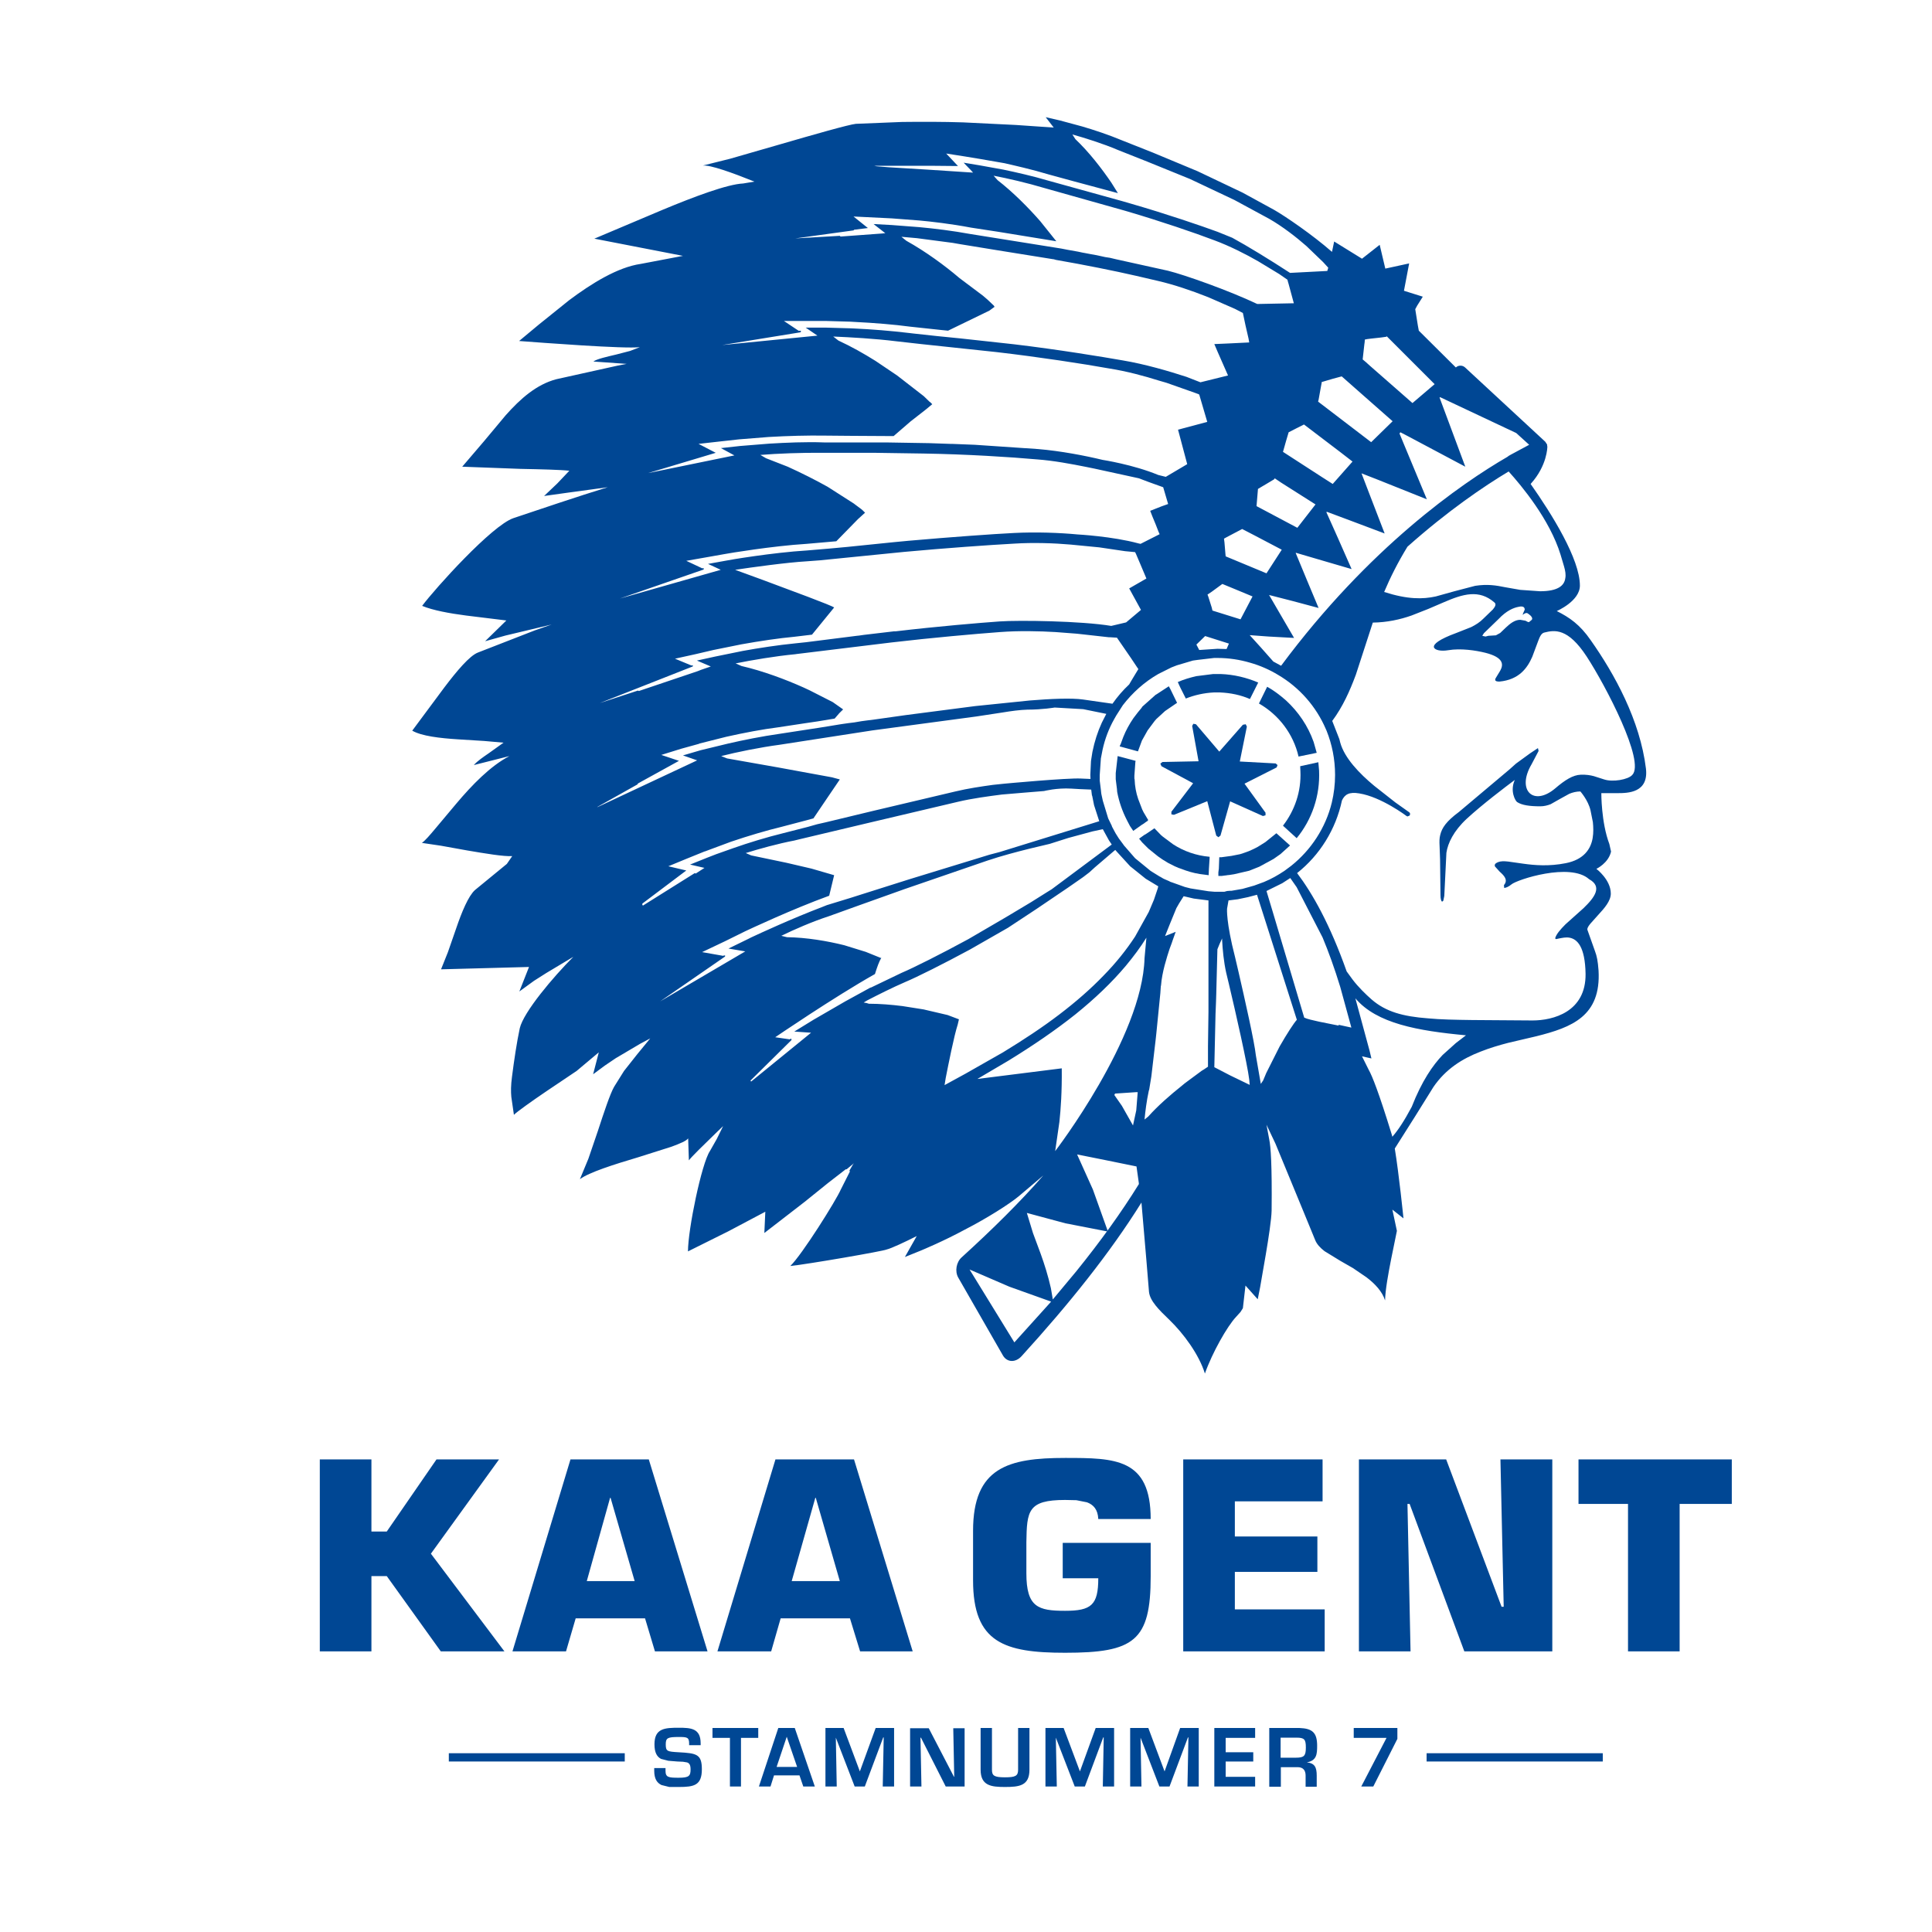<?xml version="1.0" encoding="UTF-8"?>
<svg xmlns="http://www.w3.org/2000/svg" xmlns:xlink="http://www.w3.org/1999/xlink" width="32px" height="32px" viewBox="0 0 32 31" version="1.1">
<g id="surface1">
<path style=" stroke:none;fill-rule:nonzero;fill:rgb(0%,27.843%,58.039%);fill-opacity:1;" d="M 20.215 13.34 L 20.375 12.773 L 20.918 13.016 L 20.961 13.004 L 20.961 12.961 L 20.613 12.48 L 21.145 12.211 L 21.16 12.172 L 21.129 12.145 L 20.535 12.113 L 20.652 11.535 L 20.633 11.496 L 20.586 11.504 L 20.195 11.949 L 19.809 11.496 L 19.766 11.488 L 19.746 11.523 L 19.852 12.109 L 19.254 12.121 L 19.219 12.148 L 19.238 12.191 L 19.762 12.473 L 19.402 12.945 L 19.402 12.988 L 19.445 12.996 L 19.996 12.77 L 20.145 13.34 L 20.18 13.367 Z M 20.215 13.34 "/>
<path style=" stroke:none;fill-rule:nonzero;fill:rgb(0%,27.843%,58.039%);fill-opacity:1;" d="M 21.301 11.102 C 21.203 11.016 21.102 10.938 20.988 10.875 L 20.852 11.152 C 21.18 11.34 21.422 11.656 21.508 12.031 L 21.809 11.969 L 21.758 11.789 C 21.664 11.523 21.504 11.289 21.301 11.102 Z M 21.301 11.102 "/>
<path style=" stroke:none;fill-rule:nonzero;fill:rgb(0%,27.843%,58.039%);fill-opacity:1;" d="M 19.551 10.891 L 19.641 11.07 C 19.785 11.012 19.945 10.977 20.105 10.969 L 20.207 10.969 C 20.387 10.977 20.551 11.012 20.703 11.078 L 20.84 10.805 C 20.648 10.723 20.438 10.672 20.219 10.664 L 20.094 10.664 L 19.816 10.699 C 19.711 10.723 19.605 10.754 19.508 10.797 L 19.531 10.848 Z M 19.551 10.891 "/>
<path style=" stroke:none;fill-rule:nonzero;fill:rgb(0%,27.843%,58.039%);fill-opacity:1;" d="M 21.539 12.273 C 21.555 12.613 21.441 12.93 21.25 13.176 L 21.477 13.383 C 21.727 13.078 21.867 12.684 21.848 12.262 L 21.836 12.125 L 21.535 12.191 Z M 21.539 12.273 "/>
<path style=" stroke:none;fill-rule:nonzero;fill:rgb(0%,27.843%,58.039%);fill-opacity:1;" d="M 20.957 13.449 L 20.832 13.527 L 20.77 13.559 L 20.684 13.598 L 20.598 13.629 L 20.539 13.648 L 20.398 13.676 L 20.227 13.699 L 20.195 13.699 L 20.188 13.887 L 20.18 13.949 L 20.18 14.008 L 20.238 14.008 L 20.297 14 L 20.305 14 L 20.324 13.996 L 20.363 13.992 L 20.441 13.98 L 20.691 13.922 L 20.859 13.855 L 21.094 13.727 L 21.195 13.656 L 21.207 13.648 L 21.367 13.504 L 21.141 13.301 Z M 19.262 13.359 L 19.23 13.332 L 19.121 13.219 L 18.988 13.309 L 18.949 13.332 L 18.867 13.391 L 18.918 13.453 L 19.02 13.555 L 19.18 13.684 L 19.258 13.738 L 19.348 13.793 L 19.457 13.848 L 19.492 13.863 L 19.52 13.875 L 19.566 13.891 C 19.664 13.93 19.77 13.961 19.875 13.977 L 20.02 13.996 L 20.02 13.977 L 20.023 13.906 L 20.023 13.898 L 20.035 13.711 L 20.035 13.691 C 19.812 13.672 19.605 13.598 19.43 13.484 Z M 19.262 13.359 "/>
<path style=" stroke:none;fill-rule:nonzero;fill:rgb(0%,27.843%,58.039%);fill-opacity:1;" d="M 18.945 13.141 L 18.977 13.117 L 19.012 13.094 L 19.016 13.078 L 19.008 13.066 L 18.941 12.953 L 18.918 12.906 L 18.852 12.734 C 18.816 12.629 18.797 12.523 18.793 12.41 L 18.789 12.395 L 18.789 12.348 L 18.805 12.125 L 18.809 12.102 L 18.512 12.023 L 18.48 12.305 L 18.48 12.406 L 18.492 12.504 L 18.5 12.566 L 18.504 12.617 C 18.535 12.781 18.59 12.938 18.664 13.082 L 18.672 13.098 L 18.715 13.18 L 18.77 13.262 L 18.914 13.16 Z M 18.945 13.141 "/>
<path style=" stroke:none;fill-rule:nonzero;fill:rgb(0%,27.843%,58.039%);fill-opacity:1;" d="M 25.848 8.688 L 25.906 8.883 C 25.926 8.953 25.938 9.02 25.926 9.078 C 25.91 9.199 25.805 9.293 25.508 9.293 L 25.18 9.27 L 24.934 9.227 C 24.777 9.195 24.637 9.172 24.434 9.203 L 24.09 9.293 L 23.781 9.379 C 23.566 9.426 23.316 9.43 22.926 9.305 C 23.027 9.066 23.152 8.816 23.312 8.555 C 23.984 7.957 24.578 7.555 24.988 7.309 C 25.199 7.543 25.668 8.102 25.848 8.688 Z M 25.219 9.684 C 25.27 9.645 25.293 9.648 25.316 9.668 C 25.367 9.703 25.391 9.742 25.371 9.766 L 25.324 9.805 L 25.305 9.801 L 25.266 9.781 L 25.18 9.766 C 25.09 9.766 25.012 9.828 24.941 9.895 L 24.848 9.984 L 24.777 10.023 L 24.652 10.031 L 24.605 10.043 L 24.551 10.031 L 24.578 9.988 L 24.82 9.754 C 24.953 9.613 25.07 9.566 25.152 9.551 C 25.238 9.531 25.254 9.566 25.254 9.598 L 25.227 9.66 Z M 20.316 10.25 L 20.164 10.246 L 19.863 10.266 L 19.816 10.176 L 19.961 10.035 L 20.355 10.16 Z M 20.547 9.758 L 20.082 9.613 L 20.07 9.562 L 20.012 9.379 L 20 9.348 L 20.07 9.301 L 20.246 9.172 L 20.445 9.254 L 20.746 9.379 Z M 20.977 8.996 L 20.301 8.715 L 20.297 8.676 L 20.281 8.484 L 20.273 8.422 L 20.316 8.398 L 20.574 8.262 L 20.777 8.367 L 21.23 8.605 Z M 21.488 8.242 L 20.812 7.883 L 20.836 7.598 L 20.988 7.508 L 21.105 7.438 L 21.113 7.422 L 21.223 7.496 L 21.789 7.855 Z M 22.074 7.516 L 21.902 7.406 L 21.25 6.984 L 21.258 6.957 L 21.301 6.805 L 21.344 6.66 L 21.465 6.598 L 21.598 6.531 L 22.199 6.988 L 22.402 7.145 Z M 22.711 6.824 L 21.832 6.152 L 21.84 6.121 L 21.875 5.926 L 21.891 5.84 L 21.891 5.828 L 22.078 5.773 L 22.223 5.734 L 22.445 5.93 L 23.066 6.477 Z M 25.023 7.031 L 24.988 7.051 L 24.969 7.066 C 24.199 7.512 22.676 8.566 21.219 10.527 L 21.09 10.457 L 20.883 10.223 L 20.699 10.02 L 21.012 10.043 L 21.434 10.066 L 21.234 9.723 L 21.02 9.355 L 21.418 9.457 L 21.84 9.57 L 21.652 9.121 L 21.461 8.66 L 21.465 8.656 L 21.891 8.781 L 22.387 8.926 L 22.156 8.402 L 21.969 7.984 L 21.977 7.977 L 22.352 8.117 L 22.934 8.336 L 22.672 7.656 L 22.551 7.34 L 22.82 7.445 L 23.633 7.77 L 23.246 6.84 L 23.18 6.68 L 23.195 6.66 L 23.324 6.727 L 24.27 7.23 L 23.844 6.086 L 23.852 6.078 L 25.113 6.672 L 25.328 6.867 Z M 23.395 6.176 L 22.691 5.559 L 22.621 5.496 L 22.57 5.453 L 22.598 5.203 L 22.602 5.176 L 22.605 5.141 L 22.605 5.125 L 22.641 5.117 L 22.703 5.109 L 22.875 5.09 L 22.961 5.078 L 22.969 5.07 L 23.762 5.863 Z M 20.008 17.168 L 19.938 17.215 L 19.906 17.234 L 19.699 17.387 L 19.621 17.445 L 19.574 17.484 C 19.387 17.633 19.176 17.816 19.02 17.992 L 18.957 18.043 C 18.969 17.914 18.992 17.73 19.027 17.57 L 19.035 17.543 L 19.07 17.328 L 19.141 16.723 L 19.152 16.621 L 19.219 15.949 L 19.227 15.832 L 19.23 15.824 C 19.246 15.602 19.328 15.352 19.371 15.219 L 19.406 15.125 L 19.426 15.066 L 19.473 14.934 L 19.297 15.004 L 19.375 14.809 L 19.484 14.543 L 19.531 14.461 L 19.605 14.344 L 19.773 14.383 L 20.016 14.414 L 20.016 16.258 L 20.008 16.828 Z M 20.113 17.176 L 20.133 16.293 L 20.141 16.094 L 20.145 15.965 L 20.164 15.223 L 20.199 15.137 L 20.242 15.043 L 20.242 15.07 C 20.25 15.23 20.27 15.434 20.309 15.609 L 20.355 15.801 C 20.465 16.262 20.66 17.125 20.691 17.379 L 20.699 17.469 L 20.375 17.312 Z M 21.195 16.832 L 20.973 17.273 L 20.922 17.395 L 20.883 17.453 L 20.801 16.98 C 20.777 16.754 20.617 16.047 20.512 15.59 L 20.457 15.355 C 20.305 14.766 20.324 14.551 20.324 14.551 L 20.348 14.414 L 20.5 14.395 L 20.672 14.359 L 20.82 14.32 L 20.977 14.812 L 21.48 16.391 C 21.43 16.445 21.316 16.621 21.195 16.832 Z M 22.176 16.488 L 21.848 16.422 C 21.742 16.398 21.652 16.379 21.602 16.355 L 21.078 14.594 L 20.977 14.258 L 21.238 14.129 L 21.371 14.043 L 21.477 14.195 L 21.906 15.027 C 22.004 15.262 22.102 15.531 22.199 15.848 L 22.383 16.52 L 22.168 16.473 Z M 23.383 17.832 C 23.258 18.066 23.16 18.215 23.062 18.328 L 23.051 18.289 C 22.836 17.59 22.727 17.32 22.672 17.223 L 22.559 16.996 L 22.715 17.031 L 22.684 16.902 L 22.449 16.035 C 22.801 16.453 23.484 16.574 24.281 16.648 L 24.113 16.777 L 23.895 16.973 C 23.734 17.141 23.551 17.402 23.383 17.832 Z M 27.035 12.336 C 26.965 12.414 26.711 12.457 26.57 12.41 L 26.398 12.355 C 26.34 12.34 26.273 12.328 26.18 12.332 C 26.055 12.336 25.922 12.418 25.758 12.559 C 25.582 12.707 25.422 12.719 25.336 12.637 C 25.25 12.555 25.238 12.379 25.367 12.16 L 25.484 11.938 L 25.473 11.891 L 25.344 11.977 L 25.109 12.148 L 25.004 12.242 L 24.164 12.949 C 23.957 13.102 23.883 13.211 23.855 13.328 C 23.84 13.383 23.84 13.441 23.844 13.512 L 23.852 13.734 L 23.859 14.324 C 23.859 14.391 23.871 14.43 23.887 14.434 L 23.906 14.418 L 23.922 14.34 L 23.957 13.625 C 23.98 13.465 24.078 13.262 24.293 13.062 C 24.551 12.824 24.938 12.531 25.09 12.418 C 25.004 12.605 25.102 12.77 25.129 12.785 C 25.207 12.836 25.332 12.855 25.512 12.855 C 25.574 12.855 25.633 12.84 25.684 12.82 L 25.836 12.734 L 25.992 12.648 C 26.047 12.625 26.109 12.609 26.176 12.609 C 26.176 12.609 26.305 12.754 26.344 12.922 L 26.383 13.117 C 26.391 13.199 26.395 13.289 26.379 13.383 C 26.348 13.562 26.234 13.738 25.934 13.797 C 25.656 13.852 25.418 13.832 25.227 13.805 L 24.98 13.77 C 24.91 13.762 24.855 13.762 24.809 13.781 C 24.762 13.801 24.75 13.824 24.762 13.852 L 24.84 13.938 C 24.91 14 24.984 14.074 24.91 14.16 L 24.914 14.207 C 24.938 14.207 24.988 14.188 25.035 14.148 C 25.125 14.07 26.008 13.781 26.32 14.062 C 26.543 14.184 26.418 14.359 26.227 14.543 L 25.93 14.809 C 25.844 14.895 25.773 14.977 25.758 15.043 L 25.773 15.055 L 25.828 15.043 C 25.875 15.035 25.934 15.02 25.996 15.031 C 26.125 15.055 26.254 15.18 26.262 15.629 C 26.27 16.262 25.723 16.402 25.383 16.402 L 24.387 16.395 C 24.102 16.391 23.859 16.387 23.652 16.367 C 23.238 16.336 22.953 16.258 22.719 16.055 C 22.625 15.973 22.496 15.848 22.402 15.723 L 22.305 15.59 C 22.027 14.805 21.738 14.297 21.484 13.961 C 21.859 13.664 22.125 13.238 22.227 12.758 C 22.273 12.66 22.344 12.613 22.512 12.641 C 22.879 12.699 23.297 13.016 23.297 13.016 L 23.312 13.023 L 23.348 13.008 C 23.359 12.988 23.359 12.965 23.34 12.953 L 23.109 12.789 L 22.762 12.516 C 22.512 12.309 22.27 12.055 22.199 11.801 L 22.184 11.742 L 22.066 11.441 C 22.242 11.203 22.355 10.949 22.457 10.676 L 22.738 9.812 C 22.973 9.809 23.188 9.762 23.379 9.695 L 23.656 9.586 L 23.91 9.477 C 24.234 9.336 24.5 9.258 24.754 9.48 C 24.785 9.508 24.766 9.547 24.727 9.594 L 24.57 9.746 C 24.512 9.805 24.445 9.848 24.367 9.887 L 24.121 9.984 C 23.832 10.09 23.742 10.168 23.75 10.219 C 23.762 10.27 23.871 10.289 23.984 10.27 C 24.195 10.234 24.445 10.273 24.602 10.312 C 24.914 10.391 24.902 10.512 24.848 10.609 L 24.77 10.738 C 24.758 10.77 24.766 10.789 24.836 10.789 C 25.16 10.758 25.297 10.566 25.379 10.379 L 25.477 10.117 C 25.504 10.043 25.531 9.988 25.578 9.977 C 25.75 9.934 25.969 9.898 26.281 10.375 C 26.594 10.855 27.254 12.117 27.035 12.336 Z M 17.008 19.59 L 17.648 19.762 L 18.332 19.895 L 18.344 19.879 L 18.102 19.203 L 17.84 18.621 L 18.309 18.715 L 18.824 18.82 L 18.863 19.098 L 18.863 19.113 C 18.57 19.586 18.223 20.066 17.828 20.555 L 17.438 21.023 L 17.406 20.836 C 17.359 20.629 17.301 20.445 17.238 20.27 L 17.109 19.922 Z M 17.41 21.059 L 16.801 21.734 L 16.059 20.527 L 16.719 20.812 Z M 15.645 17.473 L 15.664 17.355 C 15.707 17.137 15.801 16.66 15.863 16.469 L 15.883 16.383 L 15.695 16.312 L 15.297 16.219 L 14.949 16.164 C 14.766 16.141 14.574 16.125 14.391 16.125 L 14.352 16.113 L 14.305 16.105 L 14.363 16.07 C 14.543 15.977 14.785 15.855 14.992 15.766 C 15.188 15.684 15.625 15.465 16.066 15.227 L 16.695 14.867 L 17.168 14.555 L 17.688 14.203 L 17.941 14.027 L 18.043 13.949 L 18.133 13.867 L 18.457 13.59 L 18.473 13.578 L 18.5 13.609 L 18.719 13.848 L 18.977 14.055 L 19.184 14.18 L 19.176 14.215 L 19.113 14.402 L 19.027 14.605 L 18.801 15.012 C 18.66 15.227 18.488 15.445 18.277 15.66 C 18.066 15.879 17.82 16.094 17.543 16.305 C 17.266 16.516 16.953 16.723 16.613 16.93 L 15.996 17.281 Z M 11.523 13.969 L 11.508 13.961 L 10.648 14.5 L 10.637 14.48 L 10.641 14.465 L 11.367 13.918 L 11.07 13.848 L 11.383 13.719 L 11.672 13.602 L 11.676 13.602 L 12.109 13.441 C 12.395 13.344 12.699 13.254 12.945 13.195 L 13.375 13.082 L 13.473 13.055 L 13.621 12.836 L 13.91 12.41 L 13.781 12.375 L 12.887 12.211 L 12.043 12.062 L 11.945 12.023 C 12.203 11.957 12.586 11.879 12.91 11.836 L 14.449 11.598 L 16.172 11.367 L 16.605 11.301 C 16.75 11.277 16.887 11.258 17.016 11.254 C 17.266 11.254 17.469 11.219 17.469 11.219 L 17.941 11.246 L 18.324 11.324 L 18.25 11.469 C 18.18 11.621 18.129 11.781 18.094 11.953 L 18.07 12.105 L 18.059 12.336 L 18.062 12.402 L 17.902 12.395 C 17.676 12.383 16.637 12.48 16.637 12.48 L 16.445 12.5 C 16.25 12.527 16.031 12.559 15.824 12.609 L 14.465 12.93 L 13.672 13.121 L 13.535 13.152 L 13.383 13.195 L 12.969 13.301 C 12.699 13.367 12.391 13.461 12.148 13.547 L 11.863 13.648 L 11.711 13.707 L 11.43 13.82 L 11.668 13.875 Z M 18.262 7.117 C 17.973 7.047 17.566 6.969 17.195 6.938 L 16.145 6.867 L 15.766 6.852 L 15.738 6.852 L 15.391 6.84 L 14.668 6.828 L 13.648 6.828 C 13.352 6.816 13.012 6.832 12.742 6.848 L 12.258 6.887 L 11.941 6.922 L 12.164 7.043 L 10.734 7.336 L 11.855 7 L 11.57 6.852 L 11.926 6.812 L 12.242 6.777 L 12.73 6.738 C 13.051 6.719 13.387 6.711 13.648 6.715 L 14.102 6.719 L 14.801 6.723 L 15.082 6.48 L 15.332 6.285 L 15.441 6.195 L 15.406 6.16 L 15.398 6.156 L 15.301 6.062 L 14.859 5.719 L 14.5 5.477 C 14.305 5.355 14.098 5.238 13.887 5.141 L 13.801 5.074 C 14.082 5.086 14.496 5.109 14.84 5.152 L 15.258 5.199 L 16.508 5.332 C 17.215 5.414 17.949 5.527 18.383 5.605 C 18.656 5.648 18.953 5.727 19.199 5.805 L 19.32 5.84 L 19.785 6.004 L 19.848 6.027 L 19.863 6.035 L 19.996 6.488 L 19.512 6.617 L 19.664 7.188 L 19.309 7.398 L 19.184 7.367 C 18.77 7.195 18.262 7.117 18.262 7.117 Z M 13.922 3.418 L 13.91 3.406 L 13.172 3.449 L 14.137 3.316 L 14.148 3.305 L 14.375 3.277 L 14.137 3.086 L 14.77 3.117 L 15.227 3.152 C 15.406 3.168 15.754 3.207 16.082 3.27 L 16.539 3.34 L 17.496 3.496 L 17.23 3.164 C 17.035 2.941 16.781 2.684 16.523 2.484 L 16.457 2.41 C 16.684 2.453 17.02 2.531 17.293 2.613 L 18.625 2.988 L 18.68 3.004 C 19.223 3.164 19.785 3.355 20.113 3.48 C 20.367 3.574 20.637 3.711 20.84 3.828 L 21.188 4.039 L 21.324 4.133 L 21.336 4.18 L 21.34 4.191 L 21.43 4.523 L 20.824 4.535 C 20.355 4.312 19.617 4.051 19.344 3.984 L 18.48 3.793 L 18.383 3.77 L 18.305 3.758 L 18.164 3.727 L 18.074 3.711 L 17.969 3.691 L 17.93 3.684 L 17.855 3.668 L 17.68 3.637 L 17.578 3.617 L 16.066 3.375 C 15.789 3.324 15.477 3.285 15.223 3.262 L 14.766 3.227 L 14.469 3.211 L 14.664 3.363 L 14.652 3.363 L 14.617 3.367 Z M 13.539 5.059 L 11.961 5.215 L 13.258 5.004 L 13.27 4.988 L 13.254 4.977 L 13.23 4.98 L 12.984 4.816 L 13.672 4.816 L 14.086 4.828 L 14.152 4.832 C 14.477 4.848 14.812 4.875 15.07 4.91 L 15.582 4.965 L 15.703 4.977 L 16.387 4.645 L 16.473 4.582 L 16.461 4.562 L 16.359 4.465 L 16.281 4.398 L 15.891 4.105 C 15.645 3.895 15.328 3.664 15.012 3.488 L 14.93 3.422 L 15.188 3.445 L 15.781 3.523 L 15.895 3.543 L 16.52 3.645 L 17.441 3.793 L 17.449 3.793 L 17.492 3.805 C 17.965 3.887 18.449 3.984 18.824 4.07 L 19.176 4.152 C 19.449 4.215 19.742 4.316 19.98 4.41 L 20.039 4.434 L 20.457 4.617 L 20.586 4.684 L 20.629 4.887 L 20.68 5.109 L 20.691 5.172 L 20.363 5.188 L 20.297 5.191 L 20.113 5.199 L 20.148 5.281 L 20.168 5.328 L 20.23 5.469 L 20.34 5.719 L 19.883 5.832 L 19.652 5.742 C 19.363 5.648 18.965 5.531 18.594 5.469 C 18.258 5.41 17.523 5.289 16.801 5.203 L 15.906 5.105 L 15.516 5.066 L 15.121 5.023 L 15.062 5.016 C 14.766 4.98 14.426 4.953 14.152 4.941 L 14.086 4.938 L 13.664 4.926 L 13.344 4.926 Z M 18.82 17.891 L 18.766 18.141 L 18.582 17.816 L 18.457 17.637 L 18.469 17.613 L 18.812 17.59 L 18.844 17.59 Z M 14.48 2.246 L 15.438 2.246 L 15.867 2.25 L 15.672 2.043 L 15.973 2.09 L 16.234 2.133 L 16.637 2.203 C 16.789 2.238 17.09 2.305 17.375 2.391 L 17.789 2.504 L 18.516 2.699 L 18.406 2.523 C 18.246 2.289 18.039 2.02 17.812 1.805 L 17.762 1.727 C 17.969 1.785 18.27 1.879 18.516 1.984 L 19 2.176 L 19.711 2.465 L 20.445 2.812 L 21.023 3.125 C 21.242 3.25 21.473 3.43 21.637 3.574 L 21.914 3.84 L 22 3.934 L 21.984 3.988 L 21.367 4.02 C 21.031 3.801 20.66 3.574 20.41 3.438 L 20.168 3.34 C 19.902 3.242 19.32 3.043 18.738 2.875 L 18.59 2.832 L 17.348 2.488 C 17.113 2.418 16.836 2.355 16.617 2.309 L 16.223 2.238 L 16.012 2.203 L 15.961 2.195 L 16.078 2.316 L 16.117 2.359 L 15.355 2.309 L 14.715 2.27 L 14.52 2.254 Z M 11.938 8.938 L 10.266 9.414 L 11.652 8.934 L 11.66 8.918 L 11.645 8.91 L 11.633 8.914 L 11.367 8.789 L 11.703 8.73 L 12.008 8.676 C 12.07 8.664 12.793 8.543 13.359 8.508 L 13.852 8.465 L 14.211 8.098 L 14.328 7.992 L 14.289 7.953 L 14.262 7.93 L 14.188 7.875 L 14.152 7.848 L 14.148 7.844 L 13.707 7.562 C 13.512 7.453 13.281 7.336 13.047 7.23 L 12.688 7.09 L 12.594 7.035 C 12.871 7.012 13.285 6.996 13.629 7 L 14.492 7 L 15.297 7.012 C 16.004 7.023 16.742 7.07 17.176 7.109 C 17.449 7.129 17.742 7.184 17.992 7.234 L 18.129 7.262 L 18.863 7.422 L 19.027 7.484 L 19.266 7.57 L 19.348 7.848 L 19.238 7.887 L 19.051 7.961 L 19.086 8.051 L 19.141 8.184 L 19.188 8.305 L 19.207 8.348 L 18.891 8.508 L 18.855 8.5 C 18.426 8.383 17.848 8.352 17.848 8.352 C 17.555 8.324 17.156 8.309 16.793 8.328 C 16.465 8.344 15.75 8.395 15.047 8.457 L 14.805 8.48 L 14.031 8.559 L 13.738 8.586 L 13.371 8.617 C 12.793 8.652 12.062 8.777 12.031 8.785 L 11.727 8.84 Z M 12.344 15.258 L 10.934 16.086 L 12.008 15.344 L 12.012 15.328 L 11.992 15.324 L 11.98 15.332 L 11.629 15.27 L 12.008 15.09 L 12.34 14.926 C 12.406 14.895 13.113 14.562 13.734 14.336 L 13.816 13.996 L 13.441 13.887 L 13.055 13.797 L 13.02 13.789 L 12.441 13.668 L 12.352 13.629 C 12.566 13.562 12.887 13.473 13.156 13.422 L 13.254 13.398 L 14.438 13.117 L 15.863 12.781 C 16.105 12.723 16.379 12.688 16.594 12.66 L 16.961 12.629 L 17.293 12.602 C 17.293 12.602 17.504 12.547 17.746 12.562 L 17.883 12.57 L 18.074 12.578 L 18.086 12.676 L 18.09 12.68 L 18.121 12.836 L 18.207 13.102 L 16.555 13.613 L 16.391 13.656 L 15.066 14.062 L 14.285 14.309 L 14.09 14.371 L 13.695 14.492 L 13.625 14.52 C 13.113 14.715 12.582 14.961 12.441 15.027 L 12.402 15.047 L 12.066 15.211 Z M 13.434 16.605 L 12.441 17.414 L 12.43 17.398 L 13.109 16.727 L 13.109 16.707 L 13.09 16.707 L 13.082 16.715 L 12.84 16.68 C 12.84 16.68 13.812 16.016 14.492 15.633 C 14.527 15.52 14.562 15.422 14.598 15.363 L 14.59 15.367 L 14.34 15.266 L 13.984 15.156 C 13.703 15.086 13.359 15.027 13.035 15.023 L 12.941 15 C 13.148 14.898 13.461 14.762 13.727 14.676 L 14.238 14.492 L 14.98 14.227 L 16.355 13.754 C 16.586 13.676 16.844 13.609 17.043 13.559 L 17.387 13.477 L 17.695 13.379 L 18.098 13.27 L 18.266 13.234 L 18.367 13.418 L 18.414 13.488 L 17.418 14.23 L 17.348 14.273 L 17.074 14.445 L 16.656 14.695 L 16.039 15.055 C 15.594 15.297 15.129 15.531 14.934 15.613 L 14.43 15.855 L 14.414 15.859 L 14 16.086 L 13.473 16.391 L 13.156 16.586 Z M 16.188 17.371 L 16.699 17.07 C 17.113 16.816 17.484 16.562 17.812 16.301 C 18.137 16.039 18.418 15.77 18.648 15.496 C 18.777 15.34 18.891 15.188 18.988 15.031 L 18.957 15.371 C 18.922 16.684 17.477 18.566 17.477 18.566 L 17.547 18.082 C 17.57 17.867 17.59 17.586 17.586 17.195 Z M 14.008 18.867 L 14.023 18.867 L 14.145 18.766 L 14.129 18.785 L 14.07 18.887 L 14.074 18.902 L 14.078 18.902 L 13.926 19.203 C 13.848 19.383 13.285 20.281 13.09 20.469 C 13.367 20.441 14.633 20.223 14.688 20.195 C 14.766 20.176 14.992 20.07 15.184 19.973 L 14.988 20.32 L 15.258 20.211 C 15.285 20.199 15.625 20.059 15.98 19.867 C 16.344 19.68 16.715 19.445 16.871 19.316 L 17.281 18.969 C 16.895 19.41 16.441 19.859 15.93 20.324 C 15.84 20.402 15.812 20.555 15.871 20.66 L 16.613 21.953 C 16.68 22.066 16.82 22.074 16.922 21.961 C 17.711 21.094 18.387 20.25 18.906 19.418 L 18.988 20.375 L 19.031 20.898 C 19.047 21.047 19.195 21.195 19.371 21.363 C 19.605 21.59 19.859 21.934 19.957 22.25 C 20.078 21.906 20.328 21.465 20.473 21.312 L 20.547 21.23 L 20.586 21.168 L 20.629 20.793 L 20.832 21.02 L 20.871 20.824 L 20.965 20.281 C 21.012 20.004 21.059 19.695 21.062 19.551 C 21.07 18.789 21.047 18.492 21.023 18.375 L 20.977 18.129 L 21.125 18.441 L 21.594 19.578 L 21.785 20.043 C 21.812 20.109 21.867 20.168 21.938 20.223 L 22.199 20.383 L 22.41 20.504 L 22.633 20.656 C 22.773 20.762 22.895 20.891 22.941 21.039 C 22.945 20.863 22.996 20.586 23.043 20.348 L 23.137 19.887 L 23.062 19.535 L 23.246 19.68 C 23.246 19.68 23.172 18.949 23.102 18.523 L 23.438 17.992 L 23.742 17.504 C 23.945 17.207 24.219 17.035 24.523 16.918 C 24.672 16.859 24.828 16.812 24.98 16.773 L 25.445 16.664 C 26.039 16.516 26.52 16.328 26.477 15.574 C 26.465 15.414 26.449 15.336 26.418 15.254 L 26.293 14.902 C 26.285 14.879 26.305 14.844 26.34 14.801 L 26.473 14.652 C 26.574 14.543 26.68 14.422 26.68 14.301 C 26.68 14.07 26.441 13.891 26.441 13.891 C 26.441 13.891 26.641 13.797 26.684 13.605 L 26.656 13.48 C 26.52 13.121 26.523 12.637 26.523 12.637 L 26.789 12.637 C 26.961 12.637 27.309 12.633 27.262 12.23 C 27.164 11.43 26.742 10.664 26.348 10.105 C 26.168 9.844 25.996 9.727 25.785 9.621 C 25.785 9.621 26.168 9.457 26.168 9.199 C 26.168 8.762 25.707 8.02 25.352 7.516 L 25.359 7.508 C 25.625 7.211 25.629 6.91 25.629 6.898 L 25.625 6.875 L 25.625 6.863 L 25.594 6.816 L 24.266 5.586 C 24.227 5.551 24.172 5.547 24.129 5.574 L 24.125 5.578 L 24.113 5.586 L 23.5 4.977 L 23.484 4.891 L 23.441 4.621 L 23.473 4.562 L 23.566 4.414 L 23.254 4.316 L 23.34 3.863 L 22.945 3.949 L 22.852 3.555 L 22.559 3.785 L 22.098 3.5 L 22.062 3.672 C 21.742 3.391 21.289 3.082 21.105 2.977 L 20.582 2.691 L 19.836 2.336 L 19.094 2.027 L 18.582 1.824 C 18.367 1.734 18.121 1.652 17.922 1.594 L 17.559 1.496 L 17.32 1.441 L 17.453 1.613 L 16.828 1.57 L 15.953 1.527 C 15.621 1.516 15.27 1.516 14.941 1.52 L 14.176 1.551 C 14.062 1.562 13.484 1.727 12.906 1.895 L 12.094 2.129 L 11.641 2.242 C 11.766 2.23 12.125 2.359 12.496 2.508 L 12.309 2.539 C 12.047 2.551 11.496 2.758 10.98 2.973 L 9.844 3.453 L 11.312 3.738 L 10.613 3.871 C 10.23 3.926 9.797 4.195 9.426 4.473 L 8.926 4.875 L 8.598 5.148 C 8.969 5.176 10.348 5.281 10.598 5.25 L 10.438 5.312 L 10.211 5.371 C 10.047 5.41 9.887 5.445 9.828 5.488 L 10.379 5.527 L 10.234 5.555 L 9.215 5.781 C 8.887 5.867 8.621 6.102 8.375 6.379 L 8.016 6.809 L 7.656 7.23 L 8.621 7.266 C 8.973 7.273 9.293 7.281 9.43 7.297 L 9.23 7.508 L 9.012 7.715 L 9.406 7.66 L 10.066 7.57 C 9.605 7.711 8.875 7.957 8.504 8.082 C 8.148 8.203 7.211 9.242 6.992 9.535 C 7.168 9.609 7.449 9.66 7.719 9.695 L 8.387 9.777 L 8.035 10.121 L 8.371 10.027 L 9.137 9.844 L 8.859 9.941 L 7.914 10.309 C 7.777 10.363 7.566 10.613 7.359 10.887 L 6.828 11.602 C 6.98 11.691 7.285 11.727 7.59 11.746 L 8.023 11.773 L 8.34 11.801 L 8.094 11.977 C 8.004 12.039 7.91 12.102 7.848 12.172 L 8.438 12.023 C 8.125 12.184 7.816 12.504 7.559 12.809 L 7.215 13.219 C 7.117 13.336 7.043 13.422 6.988 13.461 L 7.305 13.508 L 7.738 13.586 C 8.039 13.637 8.34 13.688 8.484 13.68 L 8.395 13.809 L 7.867 14.242 C 7.758 14.34 7.648 14.605 7.555 14.879 L 7.418 15.273 L 7.305 15.555 L 8.055 15.535 L 8.762 15.516 L 8.602 15.922 L 8.844 15.746 L 9.047 15.617 L 9.496 15.348 C 9.164 15.68 8.672 16.262 8.609 16.531 C 8.559 16.766 8.516 17.055 8.48 17.336 C 8.461 17.48 8.461 17.578 8.469 17.668 L 8.512 17.965 C 8.562 17.914 8.809 17.738 9.051 17.574 L 9.551 17.238 L 9.918 16.93 L 9.824 17.293 L 10.02 17.148 L 10.199 17.027 L 10.602 16.789 L 10.77 16.699 L 10.555 16.961 L 10.336 17.238 L 10.172 17.5 C 10.105 17.617 10.004 17.922 9.902 18.234 L 9.746 18.691 L 9.605 19.031 C 9.754 18.918 10.176 18.785 10.57 18.668 L 11.113 18.496 C 11.266 18.441 11.371 18.395 11.398 18.355 L 11.41 18.719 C 11.457 18.656 11.645 18.473 11.883 18.242 L 11.977 18.152 L 11.871 18.367 L 11.758 18.566 C 11.621 18.77 11.395 19.863 11.395 20.227 L 12.062 19.895 L 12.676 19.57 L 12.66 19.922 L 12.918 19.723 L 13.328 19.406 L 13.715 19.094 Z M 10.582 10.945 L 10.566 10.938 L 9.934 11.145 L 11.473 10.539 L 11.48 10.527 L 11.465 10.52 L 11.453 10.523 L 11.18 10.41 L 11.516 10.336 L 11.816 10.266 L 12.281 10.172 C 12.586 10.117 12.906 10.07 13.156 10.047 L 13.449 10.012 L 13.816 9.562 C 13.773 9.527 13.105 9.281 12.633 9.105 L 12.176 8.938 C 12.441 8.898 13.031 8.816 13.363 8.797 L 13.578 8.781 L 14.977 8.641 C 15.66 8.578 16.379 8.527 16.801 8.504 C 17.113 8.484 17.465 8.496 17.734 8.52 L 18.207 8.566 L 18.633 8.629 L 18.801 8.645 L 18.816 8.676 L 18.891 8.852 L 18.988 9.082 L 18.703 9.246 L 18.898 9.602 L 18.652 9.809 L 18.406 9.867 C 17.91 9.785 16.879 9.77 16.555 9.793 C 16.23 9.816 15.527 9.875 14.832 9.957 L 14.805 9.957 L 14.305 10.016 L 14.23 10.027 L 14.191 10.031 L 13.352 10.137 L 13.172 10.156 C 12.887 10.184 12.562 10.234 12.305 10.281 L 11.844 10.375 L 11.543 10.441 L 11.773 10.539 L 11.625 10.59 L 11.613 10.594 L 11.555 10.617 Z M 21.973 11.605 C 22.062 11.828 22.113 12.074 22.113 12.336 C 22.113 12.492 22.094 12.645 22.059 12.793 C 21.957 13.211 21.715 13.578 21.387 13.84 L 21.277 13.922 C 21.168 13.996 21.055 14.059 20.934 14.109 L 20.773 14.168 L 20.578 14.223 L 20.398 14.254 L 20.375 14.254 L 20.324 14.258 L 20.281 14.27 L 20.113 14.27 L 20.016 14.262 L 19.719 14.215 L 19.625 14.191 L 19.418 14.117 L 19.383 14.105 L 19.363 14.094 L 19.289 14.062 L 19.266 14.051 L 19.219 14.023 L 19.211 14.02 L 19.059 13.926 L 18.801 13.715 L 18.617 13.504 L 18.598 13.477 L 18.531 13.387 L 18.477 13.301 L 18.418 13.191 L 18.414 13.176 L 18.355 13.055 L 18.266 12.762 L 18.242 12.652 L 18.238 12.621 L 18.234 12.582 L 18.215 12.43 L 18.215 12.336 L 18.234 12.062 L 18.262 11.918 C 18.301 11.738 18.367 11.566 18.453 11.414 L 18.488 11.352 L 18.598 11.18 C 18.758 10.973 18.953 10.797 19.184 10.664 L 19.402 10.555 L 19.492 10.52 L 19.758 10.441 L 19.836 10.43 L 20.109 10.398 L 20.168 10.398 C 20.352 10.398 20.535 10.426 20.707 10.477 C 20.871 10.523 21.031 10.594 21.172 10.68 C 21.523 10.887 21.801 11.203 21.961 11.578 Z M 9.898 12.867 L 9.891 12.867 L 10.559 12.492 L 10.566 12.477 L 11.246 12.102 L 10.953 12.004 L 11.281 11.902 L 11.578 11.82 L 11.582 11.816 L 12.031 11.703 C 12.324 11.637 12.637 11.578 12.887 11.547 L 13.328 11.48 L 13.539 11.449 L 13.824 11.402 L 13.902 11.312 L 13.965 11.25 L 13.793 11.129 L 13.41 10.934 L 13.309 10.887 C 13.012 10.754 12.637 10.613 12.281 10.531 L 12.184 10.488 C 12.449 10.434 12.844 10.367 13.172 10.336 L 13.199 10.332 L 14.766 10.141 C 15.441 10.062 16.148 10 16.562 9.969 C 16.875 9.945 17.219 9.953 17.484 9.969 L 17.836 9.996 L 17.945 10.008 L 18.367 10.055 L 18.387 10.055 L 18.5 10.062 L 18.734 10.402 L 18.836 10.555 L 18.855 10.582 L 18.793 10.684 L 18.73 10.789 L 18.703 10.836 C 18.598 10.934 18.508 11.039 18.426 11.156 L 17.938 11.086 C 17.75 11.059 17.402 11.074 17.059 11.102 L 16.152 11.195 L 15.004 11.344 L 14.508 11.414 L 14.352 11.434 L 14.27 11.445 L 14.152 11.465 L 14.055 11.477 L 13.949 11.492 L 13.898 11.5 L 13.734 11.527 L 13.559 11.555 L 12.902 11.656 C 12.625 11.695 12.309 11.758 12.059 11.816 L 11.605 11.926 L 11.312 12.012 L 11.547 12.094 Z M 18.848 11.945 L 18.914 11.766 L 19.008 11.598 L 19.125 11.441 L 19.152 11.41 L 19.297 11.277 L 19.496 11.141 L 19.465 11.078 L 19.391 10.926 L 19.383 10.91 L 19.359 10.867 L 19.156 11 L 19.141 11.008 L 18.922 11.203 L 18.906 11.227 L 18.848 11.297 L 18.773 11.395 C 18.707 11.492 18.648 11.598 18.605 11.707 L 18.562 11.824 L 18.547 11.855 L 18.547 11.863 Z M 18.848 11.945 "/>
<path style=" stroke:none;fill-rule:nonzero;fill:rgb(0%,27.843%,58.039%);fill-opacity:1;" d="M 26.145 23.672 L 26.145 24.41 L 26.965 24.41 L 26.965 26.852 L 27.82 26.852 L 27.82 24.41 L 28.684 24.41 L 28.684 23.672 Z M 24.906 26.113 L 24.871 26.113 L 23.953 23.672 L 22.508 23.672 L 22.508 26.852 L 23.363 26.852 L 23.312 24.41 L 23.348 24.41 L 24.254 26.852 L 25.711 26.852 L 25.711 23.672 L 24.852 23.672 Z M 20.453 25.535 L 21.82 25.535 L 21.82 24.949 L 20.453 24.949 L 20.453 24.367 L 21.906 24.367 L 21.906 23.672 L 19.598 23.672 L 19.598 26.852 L 21.941 26.852 L 21.941 26.156 L 20.453 26.156 Z M 17.641 24.344 L 17.828 24.348 L 18.004 24.383 C 18.109 24.422 18.184 24.5 18.191 24.66 L 19.059 24.66 C 19.059 23.652 18.469 23.648 17.641 23.648 C 16.699 23.648 16.117 23.805 16.117 24.855 L 16.117 25.676 C 16.117 26.707 16.633 26.875 17.641 26.875 C 18.785 26.875 19.059 26.68 19.059 25.609 L 19.059 25.055 L 17.602 25.055 L 17.602 25.641 L 18.191 25.641 C 18.191 26.086 18.074 26.18 17.641 26.18 C 17.195 26.18 17 26.121 17 25.559 L 17 25.043 C 17.008 24.527 17.023 24.344 17.641 24.344 Z M 12.844 23.672 L 11.883 26.852 L 12.773 26.852 L 12.93 26.305 L 14.078 26.305 L 14.246 26.852 L 15.117 26.852 L 14.145 23.672 Z M 13.113 25.688 L 13.504 24.309 L 13.512 24.309 L 13.91 25.688 Z M 9.449 23.672 L 8.488 26.852 L 9.375 26.852 L 9.535 26.305 L 10.684 26.305 L 10.848 26.852 L 11.719 26.852 L 10.746 23.672 Z M 9.719 25.688 L 10.105 24.309 L 10.113 24.309 L 10.512 25.688 Z M 8.266 23.672 L 7.23 23.672 L 6.406 24.867 L 6.152 24.867 L 6.152 23.672 L 5.297 23.672 L 5.297 26.852 L 6.152 26.852 L 6.152 25.605 L 6.406 25.605 L 7.301 26.852 L 8.355 26.852 L 7.137 25.234 Z M 8.266 23.672 "/>
<path style=" stroke:none;fill-rule:nonzero;fill:rgb(0%,27.843%,58.039%);fill-opacity:1;" d="M 7.434 28.539 L 10.348 28.539 L 10.348 28.676 L 7.434 28.676 Z M 7.434 28.539 "/>
<path style=" stroke:none;fill-rule:nonzero;fill:rgb(0%,27.843%,58.039%);fill-opacity:1;" d="M 23.629 28.539 L 26.547 28.539 L 26.547 28.676 L 23.629 28.676 Z M 23.629 28.539 "/>
<path style=" stroke:none;fill-rule:nonzero;fill:rgb(0%,27.843%,58.039%);fill-opacity:1;" d="M 21.816 28.414 C 21.816 28.195 21.734 28.129 21.523 28.121 L 21.023 28.121 L 21.023 29.094 L 21.215 29.094 L 21.215 28.77 L 21.5 28.77 C 21.59 28.773 21.625 28.828 21.625 28.91 L 21.625 29.094 L 21.809 29.094 L 21.809 28.91 C 21.809 28.773 21.777 28.703 21.645 28.691 C 21.809 28.66 21.816 28.555 21.816 28.414 Z M 21.461 28.613 L 21.211 28.613 L 21.211 28.281 L 21.473 28.281 C 21.605 28.281 21.629 28.309 21.629 28.445 C 21.629 28.586 21.598 28.613 21.461 28.613 Z M 20.301 28.676 L 20.758 28.676 L 20.758 28.523 L 20.301 28.523 L 20.301 28.285 L 20.789 28.285 L 20.789 28.121 L 20.113 28.121 L 20.113 29.09 L 20.789 29.09 L 20.789 28.93 L 20.301 28.93 Z M 19.289 28.84 L 19.02 28.121 L 18.719 28.121 L 18.719 29.09 L 18.906 29.09 L 18.891 28.281 L 19.203 29.09 L 19.371 29.09 L 19.676 28.277 L 19.684 28.277 L 19.668 29.09 L 19.855 29.09 L 19.855 28.121 L 19.547 28.121 Z M 17.887 28.84 L 17.617 28.121 L 17.316 28.121 L 17.316 29.09 L 17.504 29.09 L 17.488 28.281 L 17.801 29.09 L 17.969 29.09 L 18.273 28.277 L 18.281 28.277 L 18.266 29.09 L 18.453 29.09 L 18.453 28.121 L 18.148 28.121 Z M 16.863 28.812 C 16.863 28.914 16.82 28.938 16.645 28.938 C 16.465 28.938 16.43 28.91 16.43 28.812 L 16.43 28.121 L 16.242 28.121 L 16.242 28.812 C 16.242 29.078 16.418 29.098 16.645 29.098 C 16.883 29.098 17.051 29.078 17.051 28.812 L 17.051 28.121 L 16.863 28.121 Z M 15.805 28.93 L 15.801 28.93 L 15.383 28.125 L 15.074 28.125 L 15.074 29.09 L 15.262 29.09 L 15.246 28.281 L 15.254 28.281 L 15.664 29.09 L 15.977 29.09 L 15.977 28.125 L 15.789 28.125 Z M 14.242 28.84 L 13.973 28.121 L 13.672 28.121 L 13.672 29.09 L 13.859 29.09 L 13.844 28.281 L 14.156 29.09 L 14.324 29.09 L 14.629 28.277 L 14.637 28.277 L 14.621 29.09 L 14.809 29.09 L 14.809 28.121 L 14.504 28.121 Z M 12.891 28.121 L 12.57 29.09 L 12.762 29.09 L 12.82 28.906 L 13.242 28.906 L 13.305 29.09 L 13.496 29.09 L 13.164 28.121 Z M 12.863 28.766 L 13.031 28.266 L 13.203 28.766 Z M 11.801 28.285 L 12.09 28.285 L 12.09 29.09 L 12.273 29.09 L 12.273 28.285 L 12.559 28.285 L 12.559 28.121 L 11.801 28.121 Z M 11.242 28.523 C 11.051 28.512 11.027 28.508 11.027 28.391 C 11.027 28.285 11.059 28.27 11.242 28.27 C 11.375 28.27 11.414 28.273 11.414 28.375 L 11.414 28.406 L 11.605 28.406 L 11.605 28.375 C 11.605 28.125 11.441 28.117 11.242 28.117 C 11.012 28.117 10.84 28.125 10.84 28.391 C 10.84 28.531 10.883 28.598 10.949 28.633 L 11.07 28.664 L 11.219 28.676 L 11.312 28.68 L 11.379 28.691 C 11.418 28.703 11.438 28.734 11.438 28.805 C 11.438 28.914 11.414 28.945 11.242 28.945 C 11.07 28.945 11.023 28.938 11.023 28.828 L 11.023 28.785 L 10.836 28.785 L 10.836 28.828 C 10.836 28.965 10.883 29.031 10.957 29.066 L 11.086 29.098 L 11.242 29.098 C 11.492 29.098 11.625 29.074 11.625 28.805 C 11.625 28.555 11.539 28.539 11.242 28.523 Z M 11.242 28.523 "/>
<path style=" stroke:none;fill-rule:nonzero;fill:rgb(0%,27.843%,58.039%);fill-opacity:1;" d="M 22.422 28.285 L 22.965 28.285 L 22.547 29.09 L 22.746 29.09 L 23.145 28.301 L 23.145 28.121 L 22.422 28.121 Z M 22.422 28.285 "/>
</g>
</svg>
